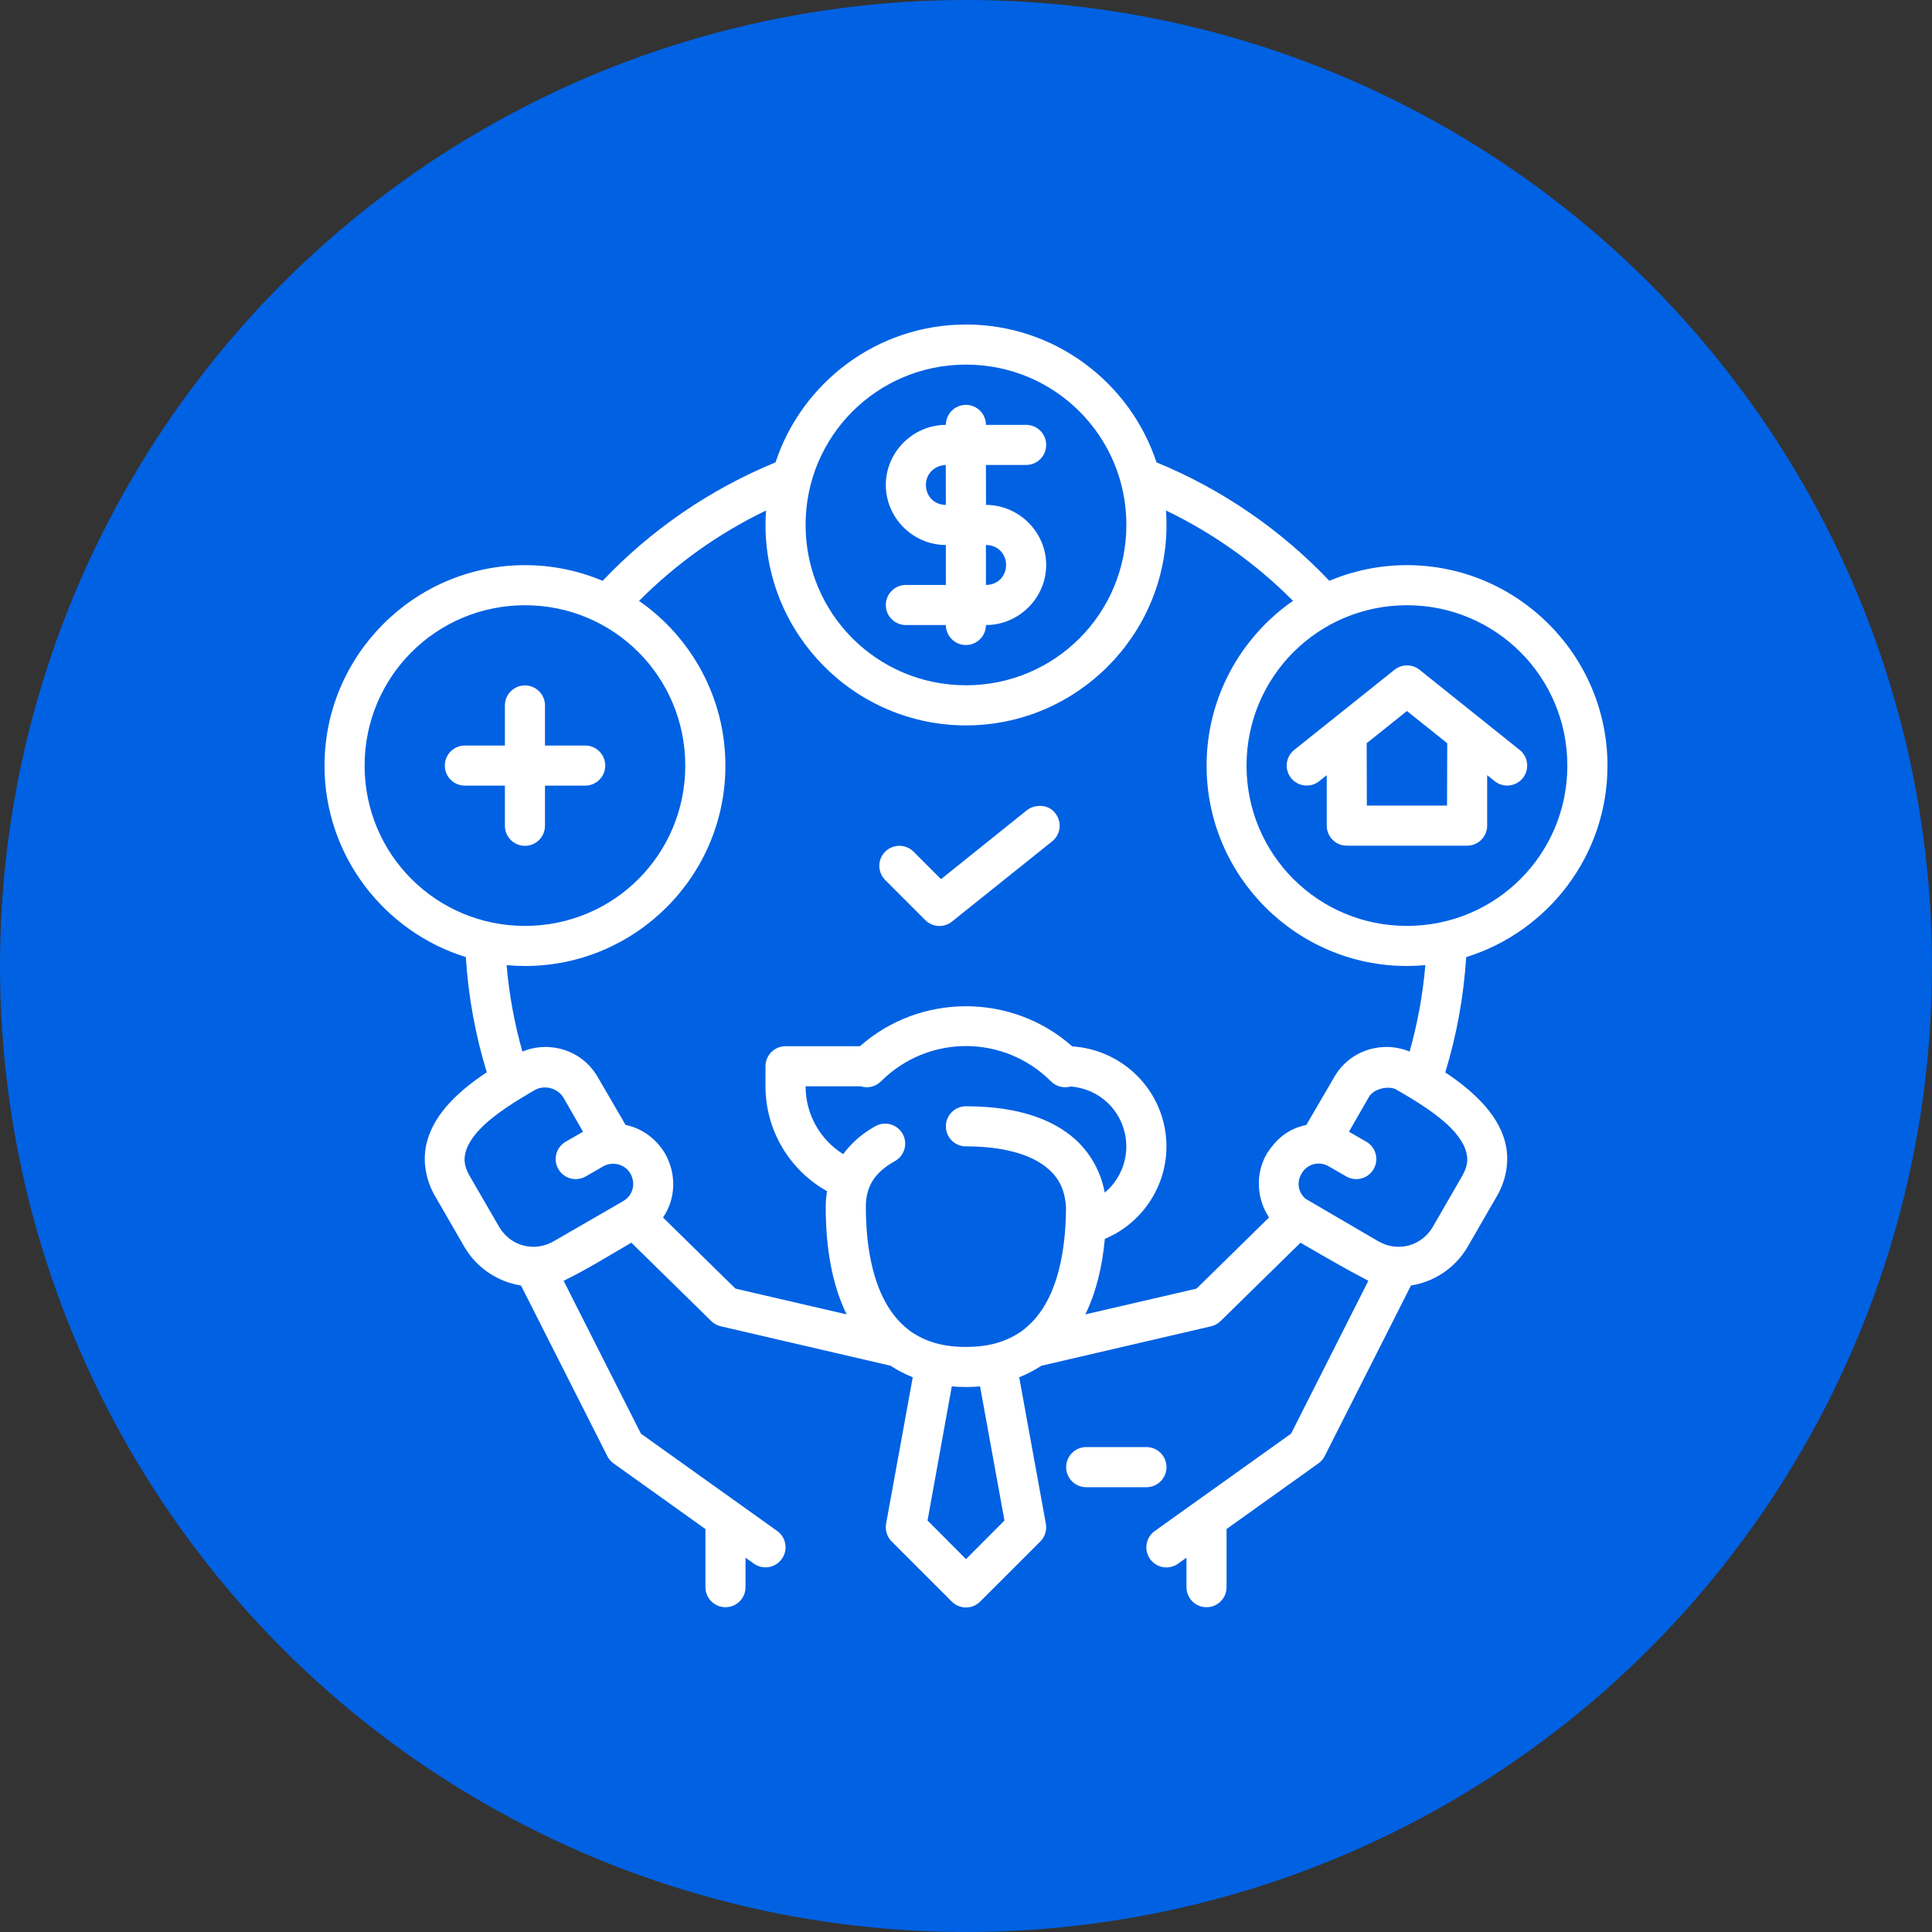 <svg width="256" height="256" viewBox="0 0 256 256" fill="none" xmlns="http://www.w3.org/2000/svg">
<rect x="0" y="0" width="256" height="256" fill="#333333" stroke="none"/>
<circle cx="128" cy="128" r="128" fill="#0061E2"/>
<g clip-path="url(#clip0_902_153)">
<path d="M128 43C116.254 43 106.254 50.673 102.76 61.267C94.098 64.826 86.294 70.172 79.85 76.961C76.686 75.624 73.211 74.885 69.568 74.885C54.93 74.885 43 86.817 43 101.453C43 113.36 50.898 123.462 61.723 126.817C62.048 131.998 62.981 137.122 64.499 142.085C62.858 143.167 61.129 144.48 59.648 146.059C58.272 147.527 57.087 149.279 56.551 151.393C56.016 153.506 56.273 155.96 57.511 158.251L61.511 165.177C63.167 168.046 65.986 169.849 69.038 170.339L80.473 192.943C80.666 193.325 80.945 193.654 81.293 193.903L93.474 202.608V210.297C93.468 211.765 94.652 212.959 96.12 212.964C97.595 212.97 98.792 211.772 98.786 210.297V206.401L99.902 207.2C101.095 208.037 102.742 207.757 103.591 206.572C104.446 205.381 104.174 203.718 102.984 202.863L84.924 189.965L74.683 169.711C77.706 168.259 80.674 166.383 83.658 164.664L94.257 175.06C94.61 175.403 95.048 175.639 95.528 175.745L118.013 180.969C118.926 181.57 119.905 182.08 120.944 182.495L117.411 201.903C117.258 202.762 117.539 203.644 118.158 204.258L126.117 212.217C127.155 213.259 128.84 213.259 129.878 212.217L137.842 204.258C138.461 203.644 138.737 202.762 138.583 201.903L135.05 182.495C136.091 182.08 137.073 181.57 137.987 180.969L160.466 175.745C160.94 175.635 161.374 175.399 161.722 175.06L172.326 164.664C175.249 166.369 178.409 168.204 181.312 169.711L171.076 189.965C165.048 194.27 159.034 198.569 153.016 202.863C151.819 203.712 151.538 205.376 152.389 206.572C153.238 207.769 154.897 208.051 156.093 207.2L157.214 206.401V210.297C157.208 211.772 158.405 212.97 159.88 212.964C161.348 212.959 162.532 211.765 162.526 210.297V202.603L174.702 193.903C175.05 193.654 175.334 193.325 175.527 192.943L186.961 170.339C190.012 169.848 192.834 168.045 194.489 165.177L198.489 158.246C199.724 155.952 199.984 153.506 199.449 151.393C198.914 149.279 197.707 147.527 196.331 146.059C194.855 144.485 193.137 143.181 191.506 142.101C193.023 137.135 193.954 132.005 194.277 126.822C205.103 123.468 213 113.36 213 101.453C213 86.817 201.065 74.885 186.427 74.885C182.785 74.885 179.313 75.625 176.15 76.961C169.707 70.177 161.896 64.821 153.24 61.262C149.745 50.67 139.745 43 128 43ZM128 48.312C139.767 48.312 149.25 57.783 149.25 69.547C149.25 81.311 139.767 90.802 128 90.802C116.233 90.802 106.745 81.311 106.745 69.547C106.745 57.783 116.233 48.312 128 48.312ZM128 53.646C126.533 53.64 125.338 54.829 125.333 56.297C120.977 56.308 117.375 59.896 117.375 64.255C117.375 68.614 120.968 72.215 125.333 72.214V77.51H120.042C118.574 77.505 117.38 78.689 117.375 80.156C117.369 81.632 118.566 82.829 120.042 82.823H125.333C125.338 84.29 126.533 85.475 128 85.469C129.46 85.464 130.636 84.283 130.641 82.823C135.007 82.823 138.625 79.23 138.625 74.865C138.625 70.499 135.018 66.914 130.651 66.901L130.641 61.609H135.958C137.434 61.615 138.631 60.418 138.625 58.943C138.62 57.475 137.426 56.291 135.958 56.297H130.641C130.636 54.837 129.46 53.651 128 53.646ZM125.318 61.609L125.333 66.901C123.824 66.906 122.687 65.766 122.687 64.255C122.687 62.792 123.81 61.677 125.318 61.609ZM154.5 67.643C160.744 70.648 166.439 74.693 171.33 79.612C164.416 84.416 159.88 92.421 159.88 101.453C159.88 116.089 171.789 128 186.427 128C187.249 128 188.062 127.959 188.865 127.886C188.536 131.763 187.839 135.598 186.78 139.341C183.24 137.864 178.887 139.089 176.798 142.708L173.099 149.058C170.451 149.615 168.982 151.13 167.859 152.866C166.298 155.57 166.521 158.861 168.155 161.317L158.547 170.749L143.813 174.163C145.216 171.295 146.052 167.933 146.397 164.155C151.849 161.88 155.238 156.173 154.448 150.179C153.617 143.862 148.373 139.042 142.085 138.656C138.081 135.104 133.044 133.333 128 133.333C122.968 133.333 117.946 135.096 113.946 138.63H104.099C102.632 138.625 101.437 139.809 101.432 141.276V143.943C101.432 149.801 104.643 155.073 109.593 157.841C109.474 158.505 109.412 159.18 109.411 159.875C109.411 165.429 110.27 170.255 112.182 174.163L97.453 170.749L87.855 161.328C89.486 158.931 89.72 155.73 88.135 152.866C86.829 150.662 84.786 149.433 82.896 149.063L79.197 142.708C77.108 139.09 72.759 137.865 69.22 139.341C68.159 135.597 67.46 131.763 67.129 127.886C67.933 127.96 68.745 128 69.568 128C84.205 128 96.12 116.089 96.12 101.453C96.12 92.427 91.587 84.427 84.68 79.622C89.57 74.702 95.257 70.653 101.5 67.648C101.455 68.276 101.432 68.908 101.432 69.547C101.432 84.183 113.362 96.12 128 96.12C142.638 96.12 154.568 84.183 154.568 69.547C154.568 68.906 154.544 68.272 154.5 67.643ZM130.641 72.214C132.169 72.218 133.312 73.354 133.312 74.865C133.312 76.375 132.16 77.51 130.641 77.51V72.214ZM69.568 80.198C81.335 80.198 90.802 89.689 90.802 101.453C90.802 113.217 81.335 122.687 69.568 122.687C57.8 122.687 48.312 113.217 48.312 101.453C48.312 89.689 57.8 80.198 69.568 80.198ZM186.427 80.198C198.194 80.198 207.682 89.689 207.682 101.453C207.682 113.217 198.194 122.687 186.427 122.687C174.66 122.687 165.172 113.217 165.172 101.453C165.172 89.689 174.66 80.198 186.427 80.198ZM186.437 88.167C185.851 88.167 185.267 88.361 184.782 88.748L171.485 99.373C170.346 100.289 170.164 101.954 171.076 103.098C171.992 104.237 173.657 104.424 174.801 103.513L175.802 102.714V109.411C175.807 110.879 177.001 112.063 178.469 112.057H194.411C195.871 112.052 197.052 110.871 197.057 109.411V102.714L198.059 103.513C199.202 104.424 200.867 104.237 201.784 103.098C202.695 101.954 202.508 100.289 201.369 99.373L188.098 88.748C187.613 88.361 187.023 88.167 186.437 88.167ZM69.568 90.823C68.093 90.817 66.895 92.014 66.901 93.49V98.786H61.589C60.121 98.791 58.937 99.986 58.943 101.453C58.948 102.913 60.129 104.094 61.589 104.099H66.901V109.432C66.906 110.9 68.1 112.084 69.568 112.078C71.028 112.073 72.209 110.892 72.213 109.432V104.099H77.531C78.999 104.105 80.193 102.921 80.198 101.453C80.204 99.978 79.006 98.781 77.531 98.786H72.214V93.49C72.219 92.022 71.035 90.828 69.568 90.823ZM186.427 94.216L191.766 98.48L191.739 106.745H181.114L181.093 98.48L186.427 94.216ZM138.013 106.792C137.32 106.739 136.612 106.941 136.093 107.336L124.69 116.493L121.043 112.846C120.007 111.816 118.333 111.816 117.297 112.846C116.254 113.884 116.254 115.569 117.297 116.607L122.61 121.925C123.566 122.877 125.082 122.957 126.137 122.117L139.408 111.492C140.554 110.581 140.746 108.915 139.839 107.767C139.383 107.15 138.706 106.844 138.013 106.792ZM128 138.609C132.076 138.609 136.145 140.171 139.268 143.294C139.972 143.994 140.975 144.22 141.867 143.969C145.618 144.243 148.674 147.077 149.172 150.863C149.541 153.662 148.422 156.327 146.381 158.028C145.803 154.902 144.11 152.051 141.369 150.08C138.14 147.757 133.68 146.589 128 146.589C126.525 146.583 125.328 147.78 125.333 149.255C125.338 150.723 126.533 151.907 128 151.901C132.944 151.901 136.275 152.955 138.272 154.391C140.255 155.818 141.106 157.575 141.25 159.984C141.232 166.206 139.968 170.943 137.8 173.924C137.175 174.784 136.485 175.525 135.419 176.357C133.288 177.83 130.995 178.474 128 178.474C124.983 178.474 122.67 177.822 120.566 176.352C119.524 175.537 118.826 174.793 118.195 173.924C116.011 170.922 114.729 166.172 114.729 159.885C114.731 157.354 115.78 155.406 118.568 153.862C119.851 153.152 120.32 151.54 119.611 150.256C118.901 148.974 117.284 148.51 116 149.219C114.25 150.188 112.809 151.46 111.725 152.928C108.689 151.028 106.745 147.682 106.745 143.943H114.049C114.963 144.232 116.001 144.016 116.726 143.294C119.85 140.171 123.924 138.609 128 138.609ZM71.975 144.098C72.998 144.017 74.045 144.498 74.61 145.354L77.256 149.961L74.963 151.278C73.69 152.009 73.251 153.633 73.983 154.905C74.713 156.178 76.337 156.617 77.609 155.885L79.923 154.552C81.177 153.825 82.851 154.264 83.549 155.533C84.264 156.831 83.883 158.4 82.569 159.159L73.371 164.472C70.782 165.966 67.612 165.12 66.118 162.531L62.159 155.688C61.488 154.441 61.455 153.608 61.687 152.69C61.92 151.772 62.554 150.726 63.529 149.686C65.48 147.605 68.678 145.701 70.979 144.373C71.296 144.213 71.634 144.126 71.975 144.098ZM183.895 144.129C184.325 144.126 184.725 144.205 185.016 144.373C187.316 145.701 190.515 147.605 192.466 149.686C193.441 150.726 194.06 151.772 194.292 152.69C194.525 153.608 194.491 154.441 193.82 155.688L189.877 162.531C188.383 165.12 185.213 165.966 182.624 164.472L172.98 158.837C172.029 158.014 171.782 156.683 172.446 155.533C173.204 154.219 174.763 153.793 176.077 154.552L178.391 155.885C179.663 156.617 181.287 156.178 182.017 154.905C182.749 153.632 182.31 152.009 181.037 151.278L178.744 149.961L181.39 145.354C181.852 144.553 182.95 144.137 183.895 144.129ZM126.117 183.703C126.732 183.759 127.361 183.787 128 183.787C128.634 183.787 129.252 183.758 129.862 183.703L133.095 201.472L128 206.593L122.905 201.472L126.117 183.703ZM143.937 191.745C142.462 191.739 141.265 192.941 141.271 194.417C141.276 195.884 142.47 197.068 143.937 197.062H151.896C153.363 197.068 154.563 195.884 154.568 194.417C154.574 192.941 153.371 191.739 151.896 191.745H143.937Z" fill="white"/>
</g>
<defs>
<clipPath id="clip0_902_153">
<rect width="170" height="170" fill="white" transform="translate(43 43)"/>
</clipPath>
</defs>
</svg>
